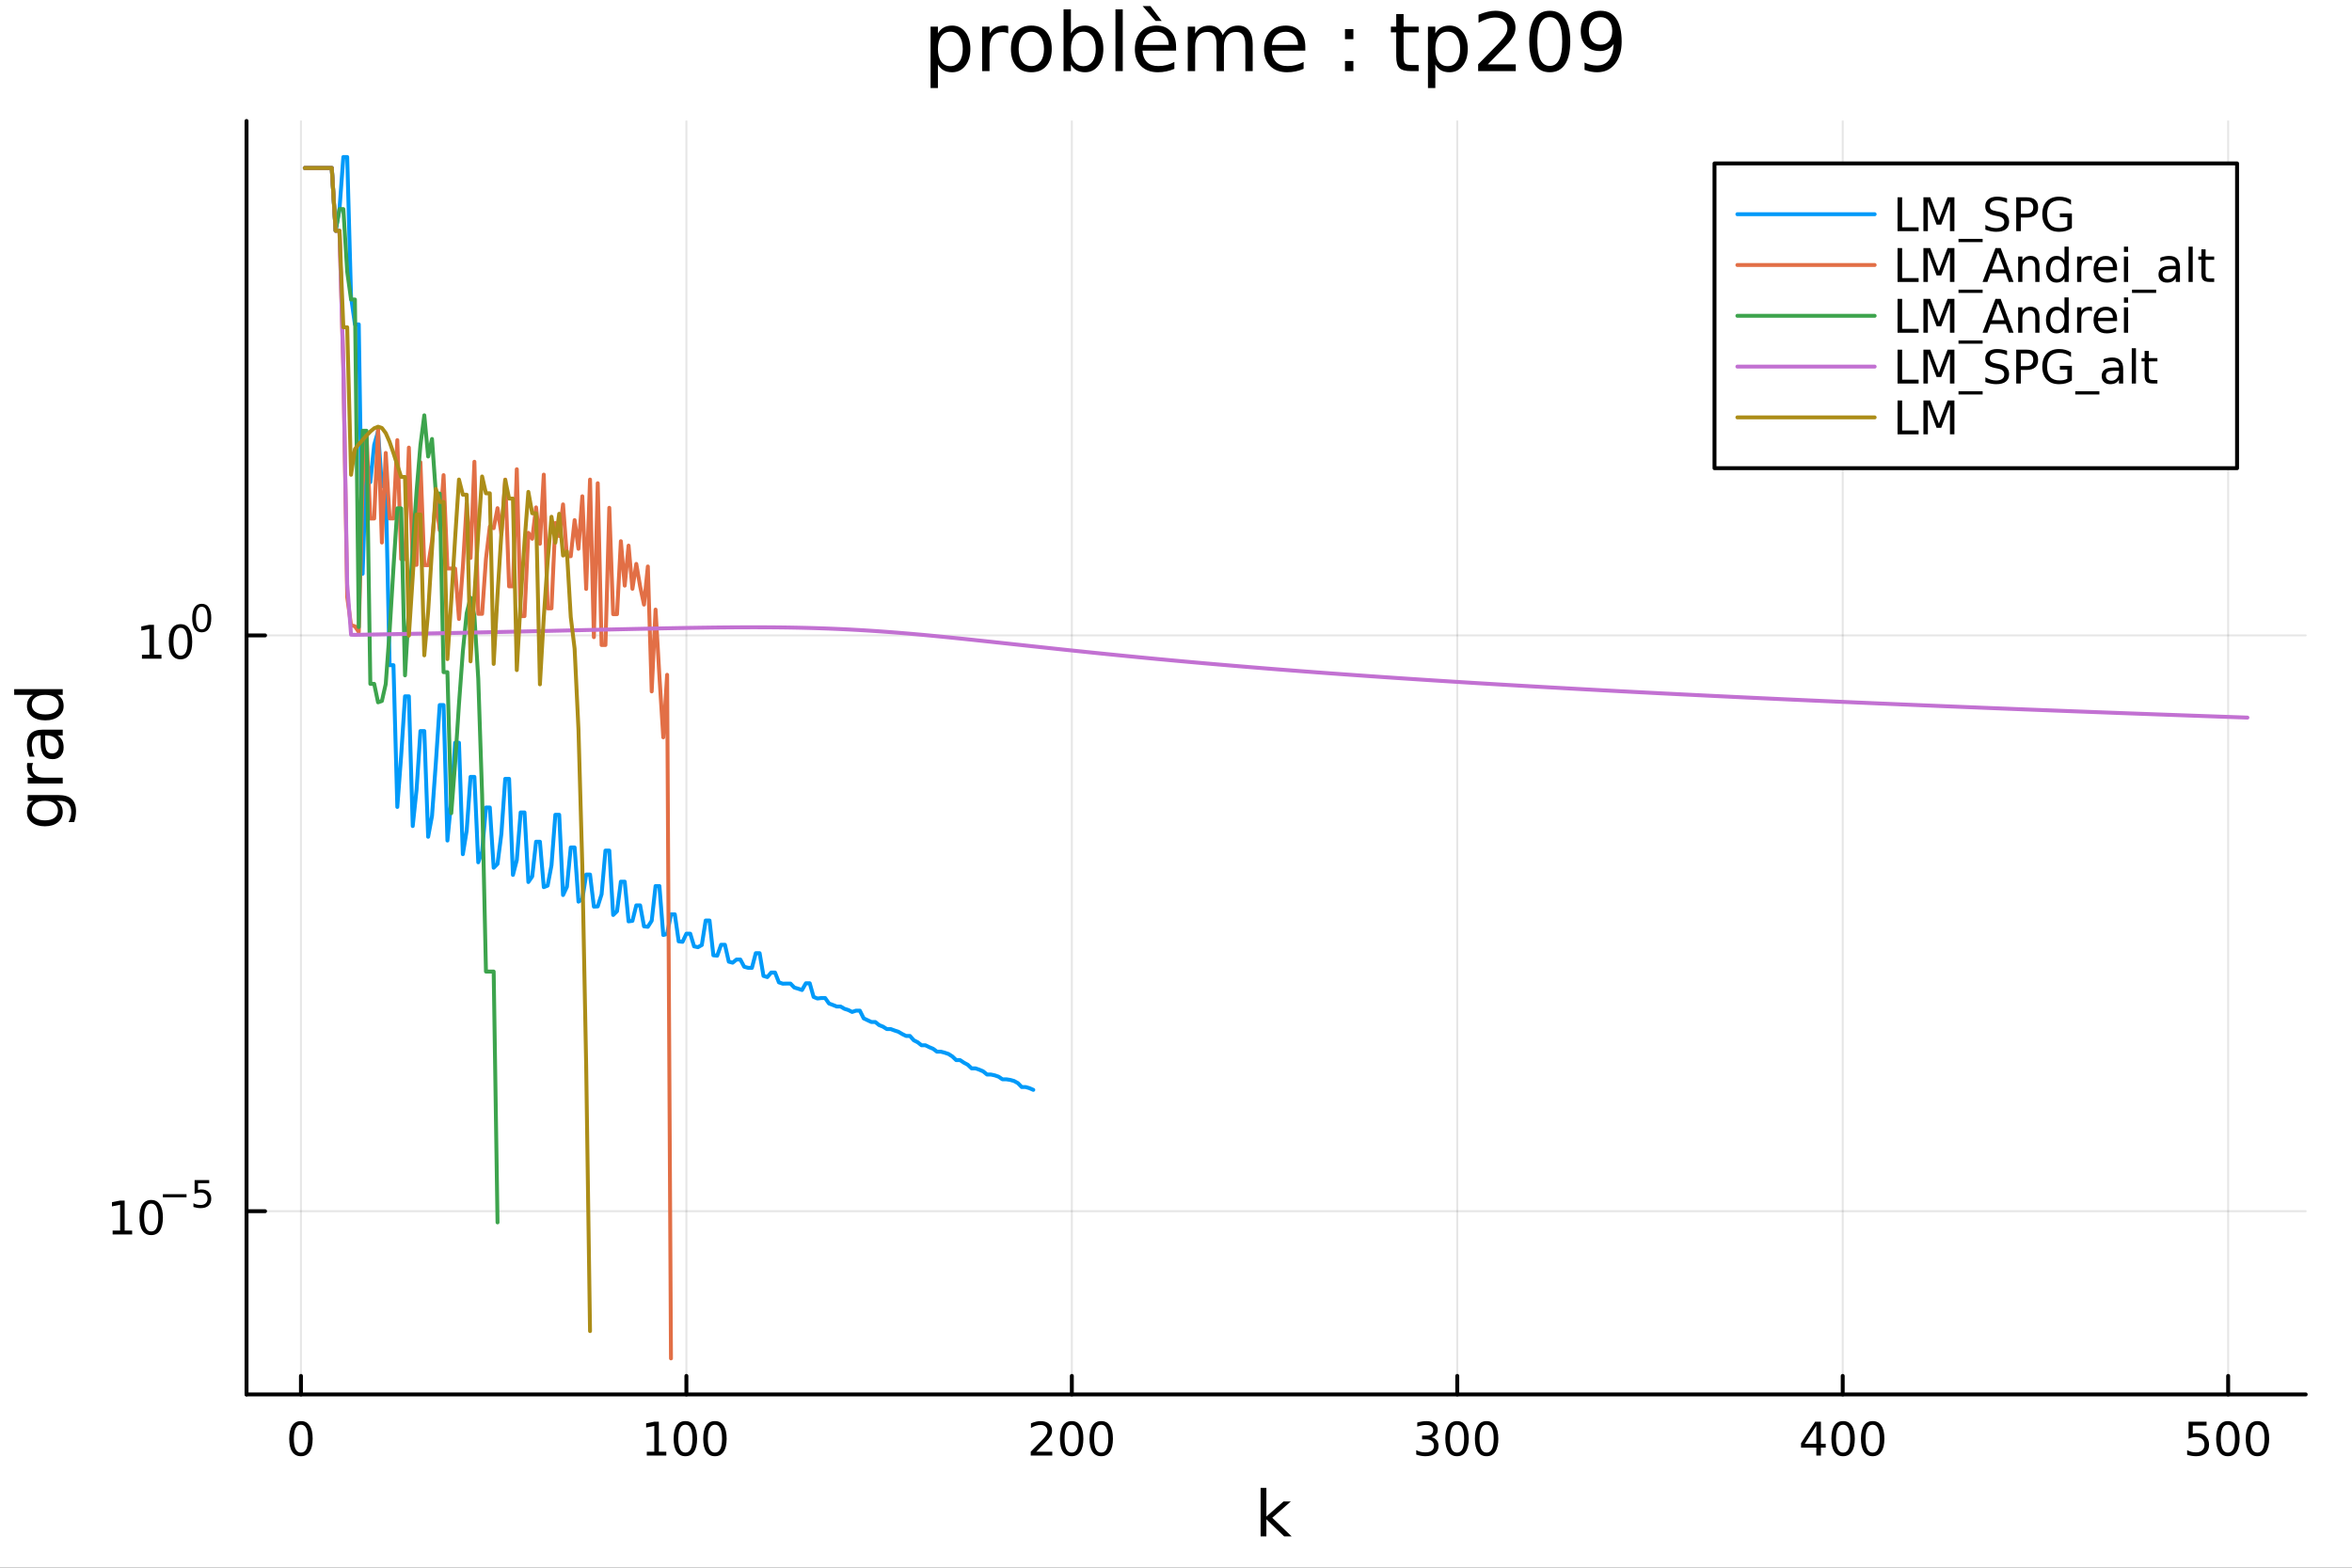 <?xml version="1.0" encoding="utf-8"?>
<svg xmlns="http://www.w3.org/2000/svg" xmlns:xlink="http://www.w3.org/1999/xlink" width="600" height="400" viewBox="0 0 2400 1600">
<rect x="0" y="0" width="2400" height="1600" fill="#333333" stroke="none"/>
<defs>
  <clipPath id="clip970">
    <rect x="0" y="0" width="2400" height="1600"/>
  </clipPath>
</defs>
<path clip-path="url(#clip970)" d="M0 1600 L2400 1600 L2400 0 L0 0  Z" fill="#ffffff" fill-rule="evenodd" fill-opacity="1"/>
<defs>
  <clipPath id="clip971">
    <rect x="480" y="0" width="1681" height="1600"/>
  </clipPath>
</defs>
<path clip-path="url(#clip970)" d="M251.56 1423.18 L2352.76 1423.18 L2352.76 123.472 L251.56 123.472  Z" fill="#ffffff" fill-rule="evenodd" fill-opacity="1"/>
<defs>
  <clipPath id="clip972">
    <rect x="251" y="123" width="2102" height="1301"/>
  </clipPath>
</defs>
<polyline clip-path="url(#clip972)" style="stroke:#000000; stroke-linecap:round; stroke-linejoin:round; stroke-width:2; stroke-opacity:0.1; fill:none" points="307.095,1423.18 307.095,123.472 "/>
<polyline clip-path="url(#clip972)" style="stroke:#000000; stroke-linecap:round; stroke-linejoin:round; stroke-width:2; stroke-opacity:0.1; fill:none" points="700.401,1423.18 700.401,123.472 "/>
<polyline clip-path="url(#clip972)" style="stroke:#000000; stroke-linecap:round; stroke-linejoin:round; stroke-width:2; stroke-opacity:0.1; fill:none" points="1093.71,1423.18 1093.71,123.472 "/>
<polyline clip-path="url(#clip972)" style="stroke:#000000; stroke-linecap:round; stroke-linejoin:round; stroke-width:2; stroke-opacity:0.1; fill:none" points="1487.01,1423.18 1487.01,123.472 "/>
<polyline clip-path="url(#clip972)" style="stroke:#000000; stroke-linecap:round; stroke-linejoin:round; stroke-width:2; stroke-opacity:0.1; fill:none" points="1880.32,1423.18 1880.32,123.472 "/>
<polyline clip-path="url(#clip972)" style="stroke:#000000; stroke-linecap:round; stroke-linejoin:round; stroke-width:2; stroke-opacity:0.1; fill:none" points="2273.62,1423.18 2273.62,123.472 "/>
<polyline clip-path="url(#clip970)" style="stroke:#000000; stroke-linecap:round; stroke-linejoin:round; stroke-width:4; stroke-opacity:1; fill:none" points="251.56,1423.18 2352.76,1423.18 "/>
<polyline clip-path="url(#clip970)" style="stroke:#000000; stroke-linecap:round; stroke-linejoin:round; stroke-width:4; stroke-opacity:1; fill:none" points="307.095,1423.18 307.095,1404.28 "/>
<polyline clip-path="url(#clip970)" style="stroke:#000000; stroke-linecap:round; stroke-linejoin:round; stroke-width:4; stroke-opacity:1; fill:none" points="700.401,1423.18 700.401,1404.28 "/>
<polyline clip-path="url(#clip970)" style="stroke:#000000; stroke-linecap:round; stroke-linejoin:round; stroke-width:4; stroke-opacity:1; fill:none" points="1093.71,1423.18 1093.71,1404.28 "/>
<polyline clip-path="url(#clip970)" style="stroke:#000000; stroke-linecap:round; stroke-linejoin:round; stroke-width:4; stroke-opacity:1; fill:none" points="1487.01,1423.18 1487.01,1404.28 "/>
<polyline clip-path="url(#clip970)" style="stroke:#000000; stroke-linecap:round; stroke-linejoin:round; stroke-width:4; stroke-opacity:1; fill:none" points="1880.32,1423.18 1880.32,1404.28 "/>
<polyline clip-path="url(#clip970)" style="stroke:#000000; stroke-linecap:round; stroke-linejoin:round; stroke-width:4; stroke-opacity:1; fill:none" points="2273.62,1423.18 2273.62,1404.28 "/>
<path clip-path="url(#clip970)" d="M307.095 1454.1 Q303.484 1454.1 301.655 1457.66 Q299.85 1461.2 299.85 1468.33 Q299.85 1475.44 301.655 1479.01 Q303.484 1482.55 307.095 1482.55 Q310.729 1482.55 312.535 1479.01 Q314.363 1475.44 314.363 1468.33 Q314.363 1461.2 312.535 1457.66 Q310.729 1454.1 307.095 1454.1 M307.095 1450.39 Q312.905 1450.39 315.961 1455 Q319.039 1459.58 319.039 1468.33 Q319.039 1477.06 315.961 1481.67 Q312.905 1486.25 307.095 1486.25 Q301.285 1486.25 298.206 1481.67 Q295.151 1477.06 295.151 1468.33 Q295.151 1459.58 298.206 1455 Q301.285 1450.39 307.095 1450.39 Z" fill="#000000" fill-rule="nonzero" fill-opacity="1" /><path clip-path="url(#clip970)" d="M660.007 1481.64 L667.646 1481.64 L667.646 1455.28 L659.336 1456.95 L659.336 1452.69 L667.6 1451.02 L672.276 1451.02 L672.276 1481.64 L679.915 1481.64 L679.915 1485.58 L660.007 1485.58 L660.007 1481.64 Z" fill="#000000" fill-rule="nonzero" fill-opacity="1" /><path clip-path="url(#clip970)" d="M699.359 1454.1 Q695.748 1454.1 693.919 1457.66 Q692.114 1461.2 692.114 1468.33 Q692.114 1475.44 693.919 1479.01 Q695.748 1482.55 699.359 1482.55 Q702.993 1482.55 704.799 1479.01 Q706.627 1475.44 706.627 1468.33 Q706.627 1461.2 704.799 1457.66 Q702.993 1454.1 699.359 1454.1 M699.359 1450.39 Q705.169 1450.39 708.225 1455 Q711.303 1459.58 711.303 1468.33 Q711.303 1477.06 708.225 1481.67 Q705.169 1486.25 699.359 1486.25 Q693.549 1486.25 690.47 1481.67 Q687.415 1477.06 687.415 1468.33 Q687.415 1459.58 690.47 1455 Q693.549 1450.39 699.359 1450.39 Z" fill="#000000" fill-rule="nonzero" fill-opacity="1" /><path clip-path="url(#clip970)" d="M729.521 1454.1 Q725.91 1454.1 724.081 1457.66 Q722.275 1461.2 722.275 1468.33 Q722.275 1475.44 724.081 1479.01 Q725.91 1482.55 729.521 1482.55 Q733.155 1482.55 734.961 1479.01 Q736.789 1475.44 736.789 1468.33 Q736.789 1461.2 734.961 1457.66 Q733.155 1454.1 729.521 1454.1 M729.521 1450.39 Q735.331 1450.39 738.386 1455 Q741.465 1459.58 741.465 1468.33 Q741.465 1477.06 738.386 1481.67 Q735.331 1486.25 729.521 1486.25 Q723.711 1486.25 720.632 1481.67 Q717.576 1477.06 717.576 1468.33 Q717.576 1459.58 720.632 1455 Q723.711 1450.39 729.521 1450.39 Z" fill="#000000" fill-rule="nonzero" fill-opacity="1" /><path clip-path="url(#clip970)" d="M1057.4 1481.64 L1073.72 1481.64 L1073.72 1485.58 L1051.77 1485.58 L1051.77 1481.64 Q1054.44 1478.89 1059.02 1474.26 Q1063.63 1469.61 1064.81 1468.27 Q1067.05 1465.74 1067.93 1464.01 Q1068.83 1462.25 1068.83 1460.56 Q1068.83 1457.8 1066.89 1456.07 Q1064.97 1454.33 1061.87 1454.33 Q1059.67 1454.33 1057.21 1455.09 Q1054.78 1455.86 1052 1457.41 L1052 1452.69 Q1054.83 1451.55 1057.28 1450.97 Q1059.74 1450.39 1061.77 1450.39 Q1067.14 1450.39 1070.34 1453.08 Q1073.53 1455.77 1073.53 1460.26 Q1073.53 1462.39 1072.72 1464.31 Q1071.94 1466.2 1069.83 1468.8 Q1069.25 1469.47 1066.15 1472.69 Q1063.05 1475.88 1057.4 1481.64 Z" fill="#000000" fill-rule="nonzero" fill-opacity="1" /><path clip-path="url(#clip970)" d="M1093.53 1454.1 Q1089.92 1454.1 1088.09 1457.66 Q1086.29 1461.2 1086.29 1468.33 Q1086.29 1475.44 1088.09 1479.01 Q1089.92 1482.55 1093.53 1482.55 Q1097.17 1482.55 1098.97 1479.01 Q1100.8 1475.44 1100.8 1468.33 Q1100.8 1461.2 1098.97 1457.66 Q1097.17 1454.1 1093.53 1454.1 M1093.53 1450.39 Q1099.34 1450.39 1102.4 1455 Q1105.48 1459.58 1105.48 1468.33 Q1105.48 1477.06 1102.4 1481.67 Q1099.34 1486.25 1093.53 1486.25 Q1087.72 1486.25 1084.64 1481.67 Q1081.59 1477.06 1081.59 1468.33 Q1081.59 1459.58 1084.64 1455 Q1087.72 1450.39 1093.53 1450.39 Z" fill="#000000" fill-rule="nonzero" fill-opacity="1" /><path clip-path="url(#clip970)" d="M1123.69 1454.1 Q1120.08 1454.1 1118.25 1457.66 Q1116.45 1461.2 1116.45 1468.33 Q1116.45 1475.44 1118.25 1479.01 Q1120.08 1482.55 1123.69 1482.55 Q1127.33 1482.55 1129.13 1479.01 Q1130.96 1475.44 1130.96 1468.33 Q1130.96 1461.2 1129.13 1457.66 Q1127.33 1454.1 1123.69 1454.1 M1123.69 1450.39 Q1129.5 1450.39 1132.56 1455 Q1135.64 1459.58 1135.64 1468.33 Q1135.64 1477.06 1132.56 1481.67 Q1129.5 1486.25 1123.69 1486.25 Q1117.88 1486.25 1114.81 1481.67 Q1111.75 1477.06 1111.75 1468.33 Q1111.75 1459.58 1114.81 1455 Q1117.88 1450.39 1123.69 1450.39 Z" fill="#000000" fill-rule="nonzero" fill-opacity="1" /><path clip-path="url(#clip970)" d="M1460.77 1466.95 Q1464.13 1467.66 1466 1469.93 Q1467.9 1472.2 1467.9 1475.53 Q1467.9 1480.65 1464.38 1483.45 Q1460.87 1486.25 1454.38 1486.25 Q1452.21 1486.25 1449.89 1485.81 Q1447.6 1485.39 1445.15 1484.54 L1445.15 1480.02 Q1447.09 1481.16 1449.41 1481.74 Q1451.72 1482.32 1454.25 1482.32 Q1458.64 1482.32 1460.94 1480.58 Q1463.25 1478.84 1463.25 1475.53 Q1463.25 1472.48 1461.1 1470.77 Q1458.97 1469.03 1455.15 1469.03 L1451.12 1469.03 L1451.12 1465.19 L1455.33 1465.19 Q1458.78 1465.19 1460.61 1463.82 Q1462.44 1462.43 1462.44 1459.84 Q1462.44 1457.18 1460.54 1455.77 Q1458.67 1454.33 1455.15 1454.33 Q1453.23 1454.33 1451.03 1454.75 Q1448.83 1455.16 1446.19 1456.04 L1446.19 1451.88 Q1448.85 1451.14 1451.17 1450.77 Q1453.5 1450.39 1455.57 1450.39 Q1460.89 1450.39 1463.99 1452.83 Q1467.09 1455.23 1467.09 1459.35 Q1467.09 1462.22 1465.45 1464.21 Q1463.81 1466.18 1460.77 1466.95 Z" fill="#000000" fill-rule="nonzero" fill-opacity="1" /><path clip-path="url(#clip970)" d="M1486.77 1454.1 Q1483.16 1454.1 1481.33 1457.66 Q1479.52 1461.2 1479.52 1468.33 Q1479.52 1475.44 1481.33 1479.01 Q1483.16 1482.55 1486.77 1482.55 Q1490.4 1482.55 1492.21 1479.01 Q1494.04 1475.44 1494.04 1468.33 Q1494.04 1461.2 1492.21 1457.66 Q1490.4 1454.1 1486.77 1454.1 M1486.77 1450.39 Q1492.58 1450.39 1495.63 1455 Q1498.71 1459.58 1498.71 1468.33 Q1498.71 1477.06 1495.63 1481.67 Q1492.58 1486.25 1486.77 1486.25 Q1480.96 1486.25 1477.88 1481.67 Q1474.82 1477.06 1474.82 1468.33 Q1474.82 1459.58 1477.88 1455 Q1480.96 1450.39 1486.77 1450.39 Z" fill="#000000" fill-rule="nonzero" fill-opacity="1" /><path clip-path="url(#clip970)" d="M1516.93 1454.1 Q1513.32 1454.1 1511.49 1457.66 Q1509.69 1461.2 1509.69 1468.33 Q1509.69 1475.44 1511.49 1479.01 Q1513.32 1482.55 1516.93 1482.55 Q1520.56 1482.55 1522.37 1479.01 Q1524.2 1475.44 1524.2 1468.33 Q1524.2 1461.2 1522.37 1457.66 Q1520.56 1454.1 1516.93 1454.1 M1516.93 1450.39 Q1522.74 1450.39 1525.8 1455 Q1528.87 1459.58 1528.87 1468.33 Q1528.87 1477.06 1525.8 1481.67 Q1522.74 1486.25 1516.93 1486.25 Q1511.12 1486.25 1508.04 1481.67 Q1504.99 1477.06 1504.99 1468.33 Q1504.99 1459.58 1508.04 1455 Q1511.12 1450.39 1516.93 1450.39 Z" fill="#000000" fill-rule="nonzero" fill-opacity="1" /><path clip-path="url(#clip970)" d="M1853.41 1455.09 L1841.6 1473.54 L1853.41 1473.54 L1853.41 1455.09 M1852.18 1451.02 L1858.06 1451.02 L1858.06 1473.54 L1862.99 1473.54 L1862.99 1477.43 L1858.06 1477.43 L1858.06 1485.58 L1853.41 1485.58 L1853.41 1477.43 L1837.81 1477.43 L1837.81 1472.92 L1852.18 1451.02 Z" fill="#000000" fill-rule="nonzero" fill-opacity="1" /><path clip-path="url(#clip970)" d="M1880.72 1454.1 Q1877.11 1454.1 1875.28 1457.66 Q1873.48 1461.2 1873.48 1468.33 Q1873.48 1475.44 1875.28 1479.01 Q1877.11 1482.55 1880.72 1482.55 Q1884.36 1482.55 1886.16 1479.01 Q1887.99 1475.44 1887.99 1468.33 Q1887.99 1461.2 1886.16 1457.66 Q1884.36 1454.1 1880.72 1454.1 M1880.72 1450.39 Q1886.53 1450.39 1889.59 1455 Q1892.67 1459.58 1892.67 1468.33 Q1892.67 1477.06 1889.59 1481.67 Q1886.53 1486.25 1880.72 1486.25 Q1874.91 1486.25 1871.83 1481.67 Q1868.78 1477.06 1868.78 1468.33 Q1868.78 1459.58 1871.83 1455 Q1874.91 1450.39 1880.72 1450.39 Z" fill="#000000" fill-rule="nonzero" fill-opacity="1" /><path clip-path="url(#clip970)" d="M1910.88 1454.1 Q1907.27 1454.1 1905.44 1457.66 Q1903.64 1461.2 1903.64 1468.33 Q1903.64 1475.44 1905.44 1479.01 Q1907.27 1482.55 1910.88 1482.55 Q1914.52 1482.55 1916.32 1479.01 Q1918.15 1475.44 1918.15 1468.33 Q1918.15 1461.2 1916.32 1457.66 Q1914.52 1454.1 1910.88 1454.1 M1910.88 1450.39 Q1916.69 1450.39 1919.75 1455 Q1922.83 1459.58 1922.83 1468.33 Q1922.83 1477.06 1919.75 1481.67 Q1916.69 1486.25 1910.88 1486.25 Q1905.07 1486.25 1902 1481.67 Q1898.94 1477.06 1898.94 1468.33 Q1898.94 1459.58 1902 1455 Q1905.07 1450.39 1910.88 1450.39 Z" fill="#000000" fill-rule="nonzero" fill-opacity="1" /><path clip-path="url(#clip970)" d="M2233.24 1451.02 L2251.6 1451.02 L2251.6 1454.96 L2237.52 1454.96 L2237.52 1463.43 Q2238.54 1463.08 2239.56 1462.92 Q2240.58 1462.73 2241.6 1462.73 Q2247.38 1462.73 2250.76 1465.9 Q2254.14 1469.08 2254.14 1474.49 Q2254.14 1480.07 2250.67 1483.17 Q2247.2 1486.25 2240.88 1486.25 Q2238.7 1486.25 2236.44 1485.88 Q2234.19 1485.51 2231.78 1484.77 L2231.78 1480.07 Q2233.87 1481.2 2236.09 1481.76 Q2238.31 1482.32 2240.79 1482.32 Q2244.79 1482.32 2247.13 1480.21 Q2249.47 1478.1 2249.47 1474.49 Q2249.47 1470.88 2247.13 1468.77 Q2244.79 1466.67 2240.79 1466.67 Q2238.91 1466.67 2237.04 1467.08 Q2235.19 1467.5 2233.24 1468.38 L2233.24 1451.02 Z" fill="#000000" fill-rule="nonzero" fill-opacity="1" /><path clip-path="url(#clip970)" d="M2273.36 1454.1 Q2269.75 1454.1 2267.92 1457.66 Q2266.11 1461.2 2266.11 1468.33 Q2266.11 1475.44 2267.92 1479.01 Q2269.75 1482.55 2273.36 1482.55 Q2276.99 1482.55 2278.8 1479.01 Q2280.63 1475.44 2280.63 1468.33 Q2280.63 1461.2 2278.8 1457.66 Q2276.99 1454.1 2273.36 1454.1 M2273.36 1450.39 Q2279.17 1450.39 2282.22 1455 Q2285.3 1459.58 2285.3 1468.33 Q2285.3 1477.06 2282.22 1481.67 Q2279.17 1486.25 2273.36 1486.25 Q2267.55 1486.25 2264.47 1481.67 Q2261.41 1477.06 2261.41 1468.33 Q2261.41 1459.58 2264.47 1455 Q2267.55 1450.39 2273.36 1450.39 Z" fill="#000000" fill-rule="nonzero" fill-opacity="1" /><path clip-path="url(#clip970)" d="M2303.52 1454.1 Q2299.91 1454.1 2298.08 1457.66 Q2296.27 1461.2 2296.27 1468.33 Q2296.27 1475.44 2298.08 1479.01 Q2299.91 1482.55 2303.52 1482.55 Q2307.15 1482.55 2308.96 1479.01 Q2310.79 1475.44 2310.79 1468.33 Q2310.79 1461.2 2308.96 1457.66 Q2307.15 1454.1 2303.52 1454.1 M2303.52 1450.39 Q2309.33 1450.39 2312.38 1455 Q2315.46 1459.58 2315.46 1468.33 Q2315.46 1477.06 2312.38 1481.67 Q2309.33 1486.25 2303.52 1486.25 Q2297.71 1486.25 2294.63 1481.67 Q2291.57 1477.06 2291.57 1468.33 Q2291.57 1459.58 2294.63 1455 Q2297.71 1450.39 2303.52 1450.39 Z" fill="#000000" fill-rule="nonzero" fill-opacity="1" /><path clip-path="url(#clip970)" d="M1286.34 1518.52 L1292.23 1518.52 L1292.23 1547.77 L1309.7 1532.4 L1317.18 1532.4 L1298.27 1549.07 L1317.98 1568.04 L1310.34 1568.04 L1292.23 1550.63 L1292.23 1568.04 L1286.34 1568.04 L1286.34 1518.52 Z" fill="#000000" fill-rule="nonzero" fill-opacity="1" /><polyline clip-path="url(#clip972)" style="stroke:#000000; stroke-linecap:round; stroke-linejoin:round; stroke-width:2; stroke-opacity:0.1; fill:none" points="251.56,1236.17 2352.76,1236.17 "/>
<polyline clip-path="url(#clip972)" style="stroke:#000000; stroke-linecap:round; stroke-linejoin:round; stroke-width:2; stroke-opacity:0.1; fill:none" points="251.56,648.5 2352.76,648.5 "/>
<polyline clip-path="url(#clip970)" style="stroke:#000000; stroke-linecap:round; stroke-linejoin:round; stroke-width:4; stroke-opacity:1; fill:none" points="251.56,1423.18 251.56,123.472 "/>
<polyline clip-path="url(#clip970)" style="stroke:#000000; stroke-linecap:round; stroke-linejoin:round; stroke-width:4; stroke-opacity:1; fill:none" points="251.56,1236.17 270.458,1236.17 "/>
<polyline clip-path="url(#clip970)" style="stroke:#000000; stroke-linecap:round; stroke-linejoin:round; stroke-width:4; stroke-opacity:1; fill:none" points="251.56,648.5 270.458,648.5 "/>
<path clip-path="url(#clip970)" d="M114.931 1255.96 L122.57 1255.96 L122.57 1229.6 L114.26 1231.26 L114.26 1227 L122.524 1225.34 L127.2 1225.34 L127.2 1255.96 L134.839 1255.96 L134.839 1259.9 L114.931 1259.9 L114.931 1255.96 Z" fill="#000000" fill-rule="nonzero" fill-opacity="1" /><path clip-path="url(#clip970)" d="M154.283 1228.42 Q150.672 1228.42 148.843 1231.98 Q147.038 1235.52 147.038 1242.65 Q147.038 1249.76 148.843 1253.32 Q150.672 1256.86 154.283 1256.86 Q157.917 1256.86 159.723 1253.32 Q161.552 1249.76 161.552 1242.65 Q161.552 1235.52 159.723 1231.98 Q157.917 1228.42 154.283 1228.42 M154.283 1224.71 Q160.093 1224.71 163.149 1229.32 Q166.227 1233.9 166.227 1242.65 Q166.227 1251.38 163.149 1255.99 Q160.093 1260.57 154.283 1260.57 Q148.473 1260.57 145.394 1255.99 Q142.339 1251.38 142.339 1242.65 Q142.339 1233.9 145.394 1229.32 Q148.473 1224.71 154.283 1224.71 Z" fill="#000000" fill-rule="nonzero" fill-opacity="1" /><path clip-path="url(#clip970)" d="M166.227 1218.81 L190.339 1218.81 L190.339 1222.01 L166.227 1222.01 L166.227 1218.81 Z" fill="#000000" fill-rule="nonzero" fill-opacity="1" /><path clip-path="url(#clip970)" d="M198.577 1204.41 L213.491 1204.41 L213.491 1207.6 L202.056 1207.6 L202.056 1214.49 Q202.884 1214.21 203.711 1214.07 Q204.539 1213.92 205.366 1213.92 Q210.068 1213.92 212.814 1216.5 Q215.56 1219.08 215.56 1223.48 Q215.56 1228.01 212.739 1230.53 Q209.918 1233.03 204.783 1233.03 Q203.015 1233.03 201.172 1232.73 Q199.348 1232.43 197.392 1231.83 L197.392 1228.01 Q199.085 1228.93 200.89 1229.38 Q202.696 1229.83 204.708 1229.83 Q207.962 1229.83 209.861 1228.12 Q211.761 1226.41 211.761 1223.48 Q211.761 1220.54 209.861 1218.83 Q207.962 1217.12 204.708 1217.12 Q203.185 1217.12 201.661 1217.46 Q200.157 1217.8 198.577 1218.51 L198.577 1204.41 Z" fill="#000000" fill-rule="nonzero" fill-opacity="1" /><path clip-path="url(#clip970)" d="M144.855 668.292 L152.493 668.292 L152.493 641.926 L144.183 643.593 L144.183 639.334 L152.447 637.667 L157.123 637.667 L157.123 668.292 L164.762 668.292 L164.762 672.227 L144.855 672.227 L144.855 668.292 Z" fill="#000000" fill-rule="nonzero" fill-opacity="1" /><path clip-path="url(#clip970)" d="M184.206 640.746 Q180.595 640.746 178.766 644.311 Q176.961 647.852 176.961 654.982 Q176.961 662.088 178.766 665.653 Q180.595 669.195 184.206 669.195 Q187.84 669.195 189.646 665.653 Q191.475 662.088 191.475 654.982 Q191.475 647.852 189.646 644.311 Q187.84 640.746 184.206 640.746 M184.206 637.042 Q190.016 637.042 193.072 641.649 Q196.151 646.232 196.151 654.982 Q196.151 663.709 193.072 668.315 Q190.016 672.899 184.206 672.899 Q178.396 672.899 175.317 668.315 Q172.262 663.709 172.262 654.982 Q172.262 646.232 175.317 641.649 Q178.396 637.042 184.206 637.042 Z" fill="#000000" fill-rule="nonzero" fill-opacity="1" /><path clip-path="url(#clip970)" d="M205.855 619.238 Q202.921 619.238 201.436 622.135 Q199.969 625.012 199.969 630.805 Q199.969 636.579 201.436 639.475 Q202.921 642.353 205.855 642.353 Q208.808 642.353 210.275 639.475 Q211.761 636.579 211.761 630.805 Q211.761 625.012 210.275 622.135 Q208.808 619.238 205.855 619.238 M205.855 616.229 Q210.576 616.229 213.059 619.972 Q215.56 623.696 215.56 630.805 Q215.56 637.896 213.059 641.638 Q210.576 645.362 205.855 645.362 Q201.135 645.362 198.633 641.638 Q196.151 637.896 196.151 630.805 Q196.151 623.696 198.633 619.972 Q201.135 616.229 205.855 616.229 Z" fill="#000000" fill-rule="nonzero" fill-opacity="1" /><path clip-path="url(#clip970)" d="M45.766 817.313 Q39.401 817.313 35.9 819.955 Q32.398 822.565 32.398 827.307 Q32.398 832.018 35.9 834.66 Q39.401 837.27 45.766 837.27 Q52.1 837.27 55.601 834.66 Q59.103 832.018 59.103 827.307 Q59.103 822.565 55.601 819.955 Q52.1 817.313 45.766 817.313 M59.58 811.457 Q68.683 811.457 73.107 815.499 Q77.563 819.541 77.563 827.88 Q77.563 830.967 77.086 833.705 Q76.64 836.442 75.685 839.02 L69.988 839.02 Q71.388 836.442 72.057 833.928 Q72.725 831.413 72.725 828.803 Q72.725 823.042 69.701 820.178 Q66.71 817.313 60.63 817.313 L57.734 817.313 Q60.885 819.127 62.445 821.96 Q64.004 824.793 64.004 828.739 Q64.004 835.296 59.007 839.307 Q54.01 843.317 45.766 843.317 Q37.491 843.317 32.494 839.307 Q27.497 835.296 27.497 828.739 Q27.497 824.793 29.056 821.96 Q30.616 819.127 33.767 817.313 L28.356 817.313 L28.356 811.457 L59.58 811.457 Z" fill="#000000" fill-rule="nonzero" fill-opacity="1" /><path clip-path="url(#clip970)" d="M33.831 778.737 Q33.258 779.724 33.003 780.901 Q32.717 782.047 32.717 783.447 Q32.717 788.413 35.963 791.086 Q39.178 793.728 45.225 793.728 L64.004 793.728 L64.004 799.616 L28.356 799.616 L28.356 793.728 L33.894 793.728 Q30.648 791.882 29.088 788.922 Q27.497 785.962 27.497 781.729 Q27.497 781.124 27.592 780.392 Q27.656 779.66 27.815 778.769 L33.831 778.737 Z" fill="#000000" fill-rule="nonzero" fill-opacity="1" /><path clip-path="url(#clip970)" d="M46.085 756.393 Q46.085 763.491 47.708 766.228 Q49.331 768.965 53.246 768.965 Q56.365 768.965 58.211 766.928 Q60.026 764.86 60.026 761.327 Q60.026 756.457 56.588 753.529 Q53.119 750.569 47.39 750.569 L46.085 750.569 L46.085 756.393 M43.666 744.712 L64.004 744.712 L64.004 750.569 L58.593 750.569 Q61.84 752.574 63.399 755.566 Q64.927 758.558 64.927 762.886 Q64.927 768.361 61.872 771.607 Q58.784 774.822 53.628 774.822 Q47.612 774.822 44.557 770.812 Q41.501 766.769 41.501 758.78 L41.501 750.569 L40.928 750.569 Q36.886 750.569 34.69 753.242 Q32.462 755.884 32.462 760.69 Q32.462 763.746 33.194 766.642 Q33.926 769.538 35.39 772.212 L29.98 772.212 Q28.738 768.997 28.133 765.974 Q27.497 762.95 27.497 760.085 Q27.497 752.351 31.507 748.532 Q35.518 744.712 43.666 744.712 Z" fill="#000000" fill-rule="nonzero" fill-opacity="1" /><path clip-path="url(#clip970)" d="M33.767 709.191 L14.479 709.191 L14.479 703.335 L64.004 703.335 L64.004 709.191 L58.657 709.191 Q61.84 711.038 63.399 713.87 Q64.927 716.671 64.927 720.618 Q64.927 727.079 59.771 731.153 Q54.615 735.195 46.212 735.195 Q37.809 735.195 32.653 731.153 Q27.497 727.079 27.497 720.618 Q27.497 716.671 29.056 713.87 Q30.584 711.038 33.767 709.191 M46.212 729.148 Q52.673 729.148 56.365 726.506 Q60.026 723.833 60.026 719.186 Q60.026 714.539 56.365 711.865 Q52.673 709.191 46.212 709.191 Q39.751 709.191 36.09 711.865 Q32.398 714.539 32.398 719.186 Q32.398 723.833 36.09 726.506 Q39.751 729.148 46.212 729.148 Z" fill="#000000" fill-rule="nonzero" fill-opacity="1" /><path clip-path="url(#clip970)" d="M957.062 65.77 L957.062 89.833 L949.567 89.833 L949.567 27.206 L957.062 27.206 L957.062 34.092 Q959.411 30.041 962.976 28.097 Q966.581 26.112 971.564 26.112 Q979.828 26.112 984.972 32.675 Q990.157 39.237 990.157 49.931 Q990.157 60.626 984.972 67.188 Q979.828 73.751 971.564 73.751 Q966.581 73.751 962.976 71.806 Q959.411 69.821 957.062 65.77 M982.42 49.931 Q982.42 41.708 979.017 37.05 Q975.655 32.35 969.741 32.35 Q963.827 32.35 960.424 37.05 Q957.062 41.708 957.062 49.931 Q957.062 58.155 960.424 62.854 Q963.827 67.512 969.741 67.512 Q975.655 67.512 979.017 62.854 Q982.42 58.155 982.42 49.931 Z" fill="#000000" fill-rule="nonzero" fill-opacity="1" /><path clip-path="url(#clip970)" d="M1028.8 34.173 Q1027.55 33.444 1026.05 33.12 Q1024.59 32.756 1022.81 32.756 Q1016.49 32.756 1013.09 36.888 Q1009.72 40.979 1009.72 48.676 L1009.72 72.576 L1002.23 72.576 L1002.23 27.206 L1009.72 27.206 L1009.72 34.254 Q1012.07 30.122 1015.84 28.138 Q1019.61 26.112 1025 26.112 Q1025.76 26.112 1026.7 26.234 Q1027.63 26.315 1028.76 26.517 L1028.8 34.173 Z" fill="#000000" fill-rule="nonzero" fill-opacity="1" /><path clip-path="url(#clip970)" d="M1052.38 32.431 Q1046.38 32.431 1042.9 37.131 Q1039.42 41.789 1039.42 49.931 Q1039.42 58.074 1042.86 62.773 Q1046.34 67.431 1052.38 67.431 Q1058.33 67.431 1061.82 62.732 Q1065.3 58.033 1065.3 49.931 Q1065.3 41.87 1061.82 37.171 Q1058.33 32.431 1052.38 32.431 M1052.38 26.112 Q1062.1 26.112 1067.65 32.431 Q1073.2 38.751 1073.2 49.931 Q1073.2 61.071 1067.65 67.431 Q1062.1 73.751 1052.38 73.751 Q1042.62 73.751 1037.07 67.431 Q1031.56 61.071 1031.56 49.931 Q1031.56 38.751 1037.07 32.431 Q1042.62 26.112 1052.38 26.112 Z" fill="#000000" fill-rule="nonzero" fill-opacity="1" /><path clip-path="url(#clip970)" d="M1118.13 49.931 Q1118.13 41.708 1114.72 37.05 Q1111.36 32.35 1105.45 32.35 Q1099.53 32.35 1096.13 37.05 Q1092.77 41.708 1092.77 49.931 Q1092.77 58.155 1096.13 62.854 Q1099.53 67.512 1105.45 67.512 Q1111.36 67.512 1114.72 62.854 Q1118.13 58.155 1118.13 49.931 M1092.77 34.092 Q1095.12 30.041 1098.68 28.097 Q1102.29 26.112 1107.27 26.112 Q1115.53 26.112 1120.68 32.675 Q1125.86 39.237 1125.86 49.931 Q1125.86 60.626 1120.68 67.188 Q1115.53 73.751 1107.27 73.751 Q1102.29 73.751 1098.68 71.806 Q1095.12 69.821 1092.77 65.77 L1092.77 72.576 L1085.27 72.576 L1085.27 9.544 L1092.77 9.544 L1092.77 34.092 Z" fill="#000000" fill-rule="nonzero" fill-opacity="1" /><path clip-path="url(#clip970)" d="M1138.22 9.544 L1145.67 9.544 L1145.67 72.576 L1138.22 72.576 L1138.22 9.544 Z" fill="#000000" fill-rule="nonzero" fill-opacity="1" /><path clip-path="url(#clip970)" d="M1200.08 48.028 L1200.08 51.673 L1165.8 51.673 Q1166.29 59.37 1170.42 63.421 Q1174.6 67.431 1182.01 67.431 Q1186.3 67.431 1190.31 66.378 Q1194.36 65.325 1198.33 63.218 L1198.33 70.267 Q1194.32 71.968 1190.11 72.86 Q1185.9 73.751 1181.56 73.751 Q1170.71 73.751 1164.35 67.431 Q1158.03 61.112 1158.03 50.337 Q1158.03 39.197 1164.02 32.675 Q1170.06 26.112 1180.27 26.112 Q1189.42 26.112 1194.73 32.026 Q1200.08 37.9 1200.08 48.028 M1192.62 45.84 Q1192.54 39.723 1189.18 36.077 Q1185.86 32.431 1180.35 32.431 Q1174.11 32.431 1170.34 35.956 Q1166.61 39.48 1166.05 45.88 L1192.62 45.84 M1173.95 6.222 L1185.37 21.373 L1179.17 21.373 L1165.97 6.222 L1173.95 6.222 Z" fill="#000000" fill-rule="nonzero" fill-opacity="1" /><path clip-path="url(#clip970)" d="M1247.63 35.915 Q1250.43 30.892 1254.32 28.502 Q1258.21 26.112 1263.47 26.112 Q1270.56 26.112 1274.41 31.095 Q1278.26 36.037 1278.26 45.192 L1278.26 72.576 L1270.76 72.576 L1270.76 45.435 Q1270.76 38.913 1268.45 35.753 Q1266.15 32.594 1261.41 32.594 Q1255.61 32.594 1252.25 36.442 Q1248.89 40.29 1248.89 46.934 L1248.89 72.576 L1241.39 72.576 L1241.39 45.435 Q1241.39 38.873 1239.09 35.753 Q1236.78 32.594 1231.96 32.594 Q1226.24 32.594 1222.88 36.482 Q1219.52 40.331 1219.52 46.934 L1219.52 72.576 L1212.03 72.576 L1212.03 27.206 L1219.52 27.206 L1219.52 34.254 Q1222.07 30.082 1225.64 28.097 Q1229.2 26.112 1234.1 26.112 Q1239.04 26.112 1242.49 28.624 Q1245.97 31.135 1247.63 35.915 Z" fill="#000000" fill-rule="nonzero" fill-opacity="1" /><path clip-path="url(#clip970)" d="M1331.93 48.028 L1331.93 51.673 L1297.66 51.673 Q1298.15 59.37 1302.28 63.421 Q1306.45 67.431 1313.87 67.431 Q1318.16 67.431 1322.17 66.378 Q1326.22 65.325 1330.19 63.218 L1330.19 70.267 Q1326.18 71.968 1321.97 72.86 Q1317.75 73.751 1313.42 73.751 Q1302.56 73.751 1296.2 67.431 Q1289.88 61.112 1289.88 50.337 Q1289.88 39.197 1295.88 32.675 Q1301.92 26.112 1312.12 26.112 Q1321.28 26.112 1326.59 32.026 Q1331.93 37.9 1331.93 48.028 M1324.48 45.84 Q1324.4 39.723 1321.04 36.077 Q1317.71 32.431 1312.2 32.431 Q1305.97 32.431 1302.2 35.956 Q1298.47 39.48 1297.9 45.88 L1324.48 45.84 Z" fill="#000000" fill-rule="nonzero" fill-opacity="1" /><path clip-path="url(#clip970)" d="M1372.44 62.287 L1380.99 62.287 L1380.99 72.576 L1372.44 72.576 L1372.44 62.287 M1372.44 29.677 L1380.99 29.677 L1380.99 39.966 L1372.44 39.966 L1372.44 29.677 Z" fill="#000000" fill-rule="nonzero" fill-opacity="1" /><path clip-path="url(#clip970)" d="M1432.23 14.324 L1432.23 27.206 L1447.59 27.206 L1447.59 32.999 L1432.23 32.999 L1432.23 57.628 Q1432.23 63.178 1433.73 64.758 Q1435.27 66.338 1439.93 66.338 L1447.59 66.338 L1447.59 72.576 L1439.93 72.576 Q1431.3 72.576 1428.02 69.376 Q1424.74 66.135 1424.74 57.628 L1424.74 32.999 L1419.27 32.999 L1419.27 27.206 L1424.74 27.206 L1424.74 14.324 L1432.23 14.324 Z" fill="#000000" fill-rule="nonzero" fill-opacity="1" /><path clip-path="url(#clip970)" d="M1464.6 65.77 L1464.6 89.833 L1457.11 89.833 L1457.11 27.206 L1464.6 27.206 L1464.6 34.092 Q1466.95 30.041 1470.51 28.097 Q1474.12 26.112 1479.1 26.112 Q1487.37 26.112 1492.51 32.675 Q1497.7 39.237 1497.7 49.931 Q1497.7 60.626 1492.51 67.188 Q1487.37 73.751 1479.1 73.751 Q1474.12 73.751 1470.51 71.806 Q1466.95 69.821 1464.6 65.77 M1489.96 49.931 Q1489.96 41.708 1486.56 37.05 Q1483.19 32.35 1477.28 32.35 Q1471.36 32.35 1467.96 37.05 Q1464.6 41.708 1464.6 49.931 Q1464.6 58.155 1467.96 62.854 Q1471.36 67.512 1477.28 67.512 Q1483.19 67.512 1486.56 62.854 Q1489.96 58.155 1489.96 49.931 Z" fill="#000000" fill-rule="nonzero" fill-opacity="1" /><path clip-path="url(#clip970)" d="M1518.15 65.689 L1546.71 65.689 L1546.71 72.576 L1508.31 72.576 L1508.31 65.689 Q1512.97 60.869 1520.99 52.767 Q1529.05 44.625 1531.12 42.275 Q1535.04 37.86 1536.58 34.822 Q1538.16 31.743 1538.16 28.786 Q1538.16 23.965 1534.76 20.927 Q1531.4 17.889 1525.97 17.889 Q1522.12 17.889 1517.83 19.226 Q1513.57 20.562 1508.71 23.276 L1508.71 15.013 Q1513.66 13.028 1517.95 12.015 Q1522.24 11.002 1525.81 11.002 Q1535.21 11.002 1540.8 15.701 Q1546.39 20.4 1546.39 28.259 Q1546.39 31.986 1544.97 35.348 Q1543.59 38.67 1539.91 43.207 Q1538.89 44.382 1533.46 50.013 Q1528.04 55.603 1518.15 65.689 Z" fill="#000000" fill-rule="nonzero" fill-opacity="1" /><path clip-path="url(#clip970)" d="M1581.39 17.484 Q1575.07 17.484 1571.87 23.722 Q1568.71 29.92 1568.71 42.397 Q1568.71 54.833 1571.87 61.071 Q1575.07 67.269 1581.39 67.269 Q1587.75 67.269 1590.91 61.071 Q1594.11 54.833 1594.11 42.397 Q1594.11 29.92 1590.91 23.722 Q1587.75 17.484 1581.39 17.484 M1581.39 11.002 Q1591.55 11.002 1596.9 19.064 Q1602.29 27.084 1602.29 42.397 Q1602.29 57.669 1596.9 65.73 Q1591.55 73.751 1581.39 73.751 Q1571.22 73.751 1565.83 65.73 Q1560.48 57.669 1560.48 42.397 Q1560.48 27.084 1565.83 19.064 Q1571.22 11.002 1581.39 11.002 Z" fill="#000000" fill-rule="nonzero" fill-opacity="1" /><path clip-path="url(#clip970)" d="M1616.91 71.32 L1616.91 63.867 Q1619.99 65.325 1623.15 66.095 Q1626.31 66.864 1629.35 66.864 Q1637.45 66.864 1641.7 61.436 Q1646 55.967 1646.61 44.868 Q1644.26 48.352 1640.65 50.215 Q1637.05 52.078 1632.67 52.078 Q1623.6 52.078 1618.29 46.61 Q1613.02 41.1 1613.02 31.581 Q1613.02 22.264 1618.53 16.633 Q1624.04 11.002 1633.2 11.002 Q1643.69 11.002 1649.2 19.064 Q1654.75 27.084 1654.75 42.397 Q1654.75 56.697 1647.94 65.244 Q1641.18 73.751 1629.71 73.751 Q1626.64 73.751 1623.48 73.143 Q1620.32 72.535 1616.91 71.32 M1633.2 45.678 Q1638.71 45.678 1641.91 41.911 Q1645.15 38.143 1645.15 31.581 Q1645.15 25.059 1641.91 21.292 Q1638.71 17.484 1633.2 17.484 Q1627.69 17.484 1624.45 21.292 Q1621.25 25.059 1621.25 31.581 Q1621.25 38.143 1624.45 41.911 Q1627.69 45.678 1633.2 45.678 Z" fill="#000000" fill-rule="nonzero" fill-opacity="1" /><polyline clip-path="url(#clip972)" style="stroke:#009af9; stroke-linecap:round; stroke-linejoin:round; stroke-width:4; stroke-opacity:1; fill:none" points="311.028,171.488 314.961,171.488 318.894,171.488 322.827,171.488 326.76,171.488 330.693,171.488 334.626,171.488 338.559,171.488 342.492,235.512 346.426,213.404 350.359,160.256 354.292,160.256 358.225,303.158 362.158,331.077 366.091,331.077 370.024,585.594 373.957,465.942 377.89,492.045 381.823,454.095 385.756,440.358 389.689,496.158 393.622,496.158 397.555,678.894 401.488,678.894 405.421,823.576 409.354,771.23 413.287,710.648 417.221,710.648 421.154,843.084 425.087,805.723 429.02,746.12 432.953,746.12 436.886,854.051 440.819,832.83 444.752,778.474 448.685,719.581 452.618,719.581 456.551,857.881 460.484,816.933 464.417,758.056 468.35,758.056 472.283,871.801 476.216,847.744 480.149,792.9 484.083,792.9 488.016,880.078 491.949,869.109 495.882,824.165 499.815,824.165 503.748,885.65 507.681,881.709 511.614,851.004 515.547,794.879 519.48,794.879 523.413,892.961 527.346,877.827 531.279,829.173 535.212,829.173 539.145,900.206 543.078,894.512 547.011,859.075 550.944,859.075 554.878,905.441 558.811,903.883 562.744,883.08 566.677,831.567 570.61,831.567 574.543,913.497 578.476,905.133 582.409,864.935 586.342,864.935 590.275,920.23 594.208,917.809 598.141,892.577 602.074,892.577 606.007,925.331 609.94,925.094 613.873,912.696 617.806,868.131 621.739,868.131 625.673,933.854 629.606,930.011 633.539,899.832 637.472,899.832 641.405,940.371 645.338,939.829 649.271,924.035 653.204,924.035 657.137,945.449 661.07,945.923 665.003,939.701 668.936,904.307 672.869,904.307 676.802,954.298 680.735,953.174 684.668,933.188 688.601,933.188 692.534,960.765 696.468,961.249 700.401,952.941 704.334,952.941 708.267,965.882 712.2,966.734 716.133,964.49 720.066,939.501 723.999,939.501 727.932,974.99 731.865,975.383 735.798,964.238 739.731,964.238 743.664,981.497 747.597,982.527 751.53,979.336 755.463,979.336 759.396,986.688 763.329,987.745 767.263,987.812 771.196,972.84 775.129,972.84 779.062,996.025 782.995,997.231 786.928,992.598 790.861,992.598 794.794,1002.62 798.727,1003.95 802.66,1003.84 806.593,1003.84 810.526,1007.91 814.459,1009.08 818.392,1010.41 822.325,1003.54 826.258,1003.54 830.191,1017.47 834.124,1019.1 838.058,1018.6 841.991,1018.6 845.924,1024.19 849.857,1025.67 853.79,1027.26 857.723,1027.26 861.656,1029.58 865.589,1030.83 869.522,1032.81 873.455,1031.49 877.388,1031.49 881.321,1039.36 885.254,1041.23 889.187,1043.06 893.12,1043.06 897.053,1046.22 900.986,1047.8 904.919,1050.28 908.853,1050.28 912.786,1051.73 916.719,1053.02 920.652,1055.36 924.585,1057.31 928.518,1057.31 932.451,1061.73 936.384,1063.73 940.317,1066.8 944.25,1066.8 948.183,1068.73 952.116,1070.38 956.049,1073.33 959.982,1073.33 963.915,1074.37 967.848,1075.7 971.781,1078.23 975.714,1081.95 979.648,1081.95 983.581,1084.59 987.514,1086.69 991.447,1090.4 995.38,1090.4 999.313,1091.76 1003.25,1093.46 1007.18,1096.67 1011.11,1096.67 1015.05,1097.52 1018.98,1098.89 1022.91,1101.55 1026.84,1101.55 1030.78,1102.16 1034.71,1103.25 1038.64,1105.41 1042.58,1109.44 1046.51,1109.44 1050.44,1110.58 1054.38,1112.33 "/>
<polyline clip-path="url(#clip972)" style="stroke:#e26f46; stroke-linecap:round; stroke-linejoin:round; stroke-width:4; stroke-opacity:1; fill:none" points="311.028,171.488 314.961,171.488 318.894,171.488 322.827,171.488 326.76,171.488 330.693,171.488 334.626,171.488 338.559,171.488 342.492,235.512 346.426,235.512 350.359,373.662 354.292,609.423 358.225,638.066 362.158,639.2 366.091,645.075 370.024,495.641 373.957,442.654 377.89,529.197 381.823,529.197 385.756,437.013 389.689,553.724 393.622,462.28 397.555,529.136 401.488,529.136 405.421,449.212 409.354,570.62 413.287,570.62 417.221,456.813 421.154,576.527 425.087,576.527 429.02,471.764 432.953,576.835 436.886,576.835 440.819,552.385 444.752,508.871 448.685,541.241 452.618,484.928 456.551,580.238 460.484,580.238 464.417,580.238 468.35,631.763 472.283,578.965 476.216,513.822 480.149,569.489 484.083,471.264 488.016,626.512 491.949,626.512 495.882,570.363 499.815,537.363 503.748,539.069 507.681,518.637 511.614,545.086 515.547,489.488 519.48,598.45 523.413,598.45 527.346,478.914 531.279,628.826 535.212,628.826 539.145,543.778 543.078,549.875 547.011,517.841 550.944,554.984 554.878,484.394 558.811,620.888 562.744,620.888 566.677,533.776 570.61,547.091 574.543,514.788 578.476,567.704 582.409,567.704 586.342,530.832 590.275,560.124 594.208,506.511 598.141,601.113 602.074,489.443 606.007,650.277 609.94,493.189 613.873,658.307 617.806,658.307 621.739,518.263 625.673,626.848 629.606,626.848 633.539,552.35 637.472,597.711 641.405,556.863 645.338,600.947 649.271,575.518 653.204,598.505 657.137,617.07 661.07,578.14 665.003,705.672 668.936,622.142 672.869,690.006 676.802,752.542 680.735,688.71 684.668,1386.4 "/>
<polyline clip-path="url(#clip972)" style="stroke:#3da44d; stroke-linecap:round; stroke-linejoin:round; stroke-width:4; stroke-opacity:1; fill:none" points="311.028,171.488 314.961,171.488 318.894,171.488 322.827,171.488 326.76,171.488 330.693,171.488 334.626,171.488 338.559,171.488 342.492,235.512 346.426,213.404 350.359,213.404 354.292,277.217 358.225,305.665 362.158,305.665 366.091,639.968 370.024,439.607 373.957,439.607 377.89,697.956 381.823,697.956 385.756,716.796 389.689,715.437 393.622,698.025 397.555,644.09 401.488,579.718 405.421,518.82 409.354,518.82 413.287,689.273 417.221,621.854 421.154,558.493 425.087,501.048 429.02,454.26 432.953,423.879 436.886,465.916 440.819,448.026 444.752,503.723 448.685,503.723 452.618,686.025 456.551,686.025 460.484,829.919 464.417,778.821 468.35,718.512 472.283,664.99 476.216,625.793 480.149,610.058 484.083,628.702 488.016,692.626 491.949,811.213 495.882,991.581 499.815,991.581 503.748,991.581 507.681,1247.58 "/>
<polyline clip-path="url(#clip972)" style="stroke:#c271d2; stroke-linecap:round; stroke-linejoin:round; stroke-width:4; stroke-opacity:1; fill:none" points="311.028,171.488 314.961,171.488 318.894,171.488 322.827,171.488 326.76,171.488 330.693,171.488 334.626,171.488 338.559,171.488 342.492,235.512 346.426,235.512 350.359,375.427 354.292,596.13 358.225,647.798 362.158,647.935 366.091,647.861 370.024,647.787 373.957,647.715 377.89,647.644 381.823,647.572 385.756,647.5 389.689,647.428 393.622,647.355 397.555,647.282 401.488,647.209 405.421,647.135 409.354,647.061 413.287,646.986 417.221,646.911 421.154,646.835 425.087,646.759 429.02,646.683 432.953,646.606 436.886,646.529 440.819,646.451 444.752,646.372 448.685,646.294 452.618,646.215 456.551,646.135 460.484,646.055 464.417,645.974 468.35,645.894 472.283,645.812 476.216,645.73 480.149,645.648 484.083,645.566 488.016,645.483 491.949,645.399 495.882,645.315 499.815,645.231 503.748,645.146 507.681,645.061 511.614,644.976 515.547,644.89 519.48,644.804 523.413,644.717 527.346,644.63 531.279,644.543 535.212,644.455 539.145,644.367 543.078,644.279 547.011,644.191 550.944,644.102 554.878,644.013 558.811,643.924 562.744,643.834 566.677,643.744 570.61,643.655 574.543,643.565 578.476,643.475 582.409,643.384 586.342,643.294 590.275,643.204 594.208,643.114 598.141,643.023 602.074,642.933 606.007,642.843 609.94,642.753 613.873,642.664 617.806,642.574 621.739,642.485 625.673,642.396 629.606,642.308 633.539,642.22 637.472,642.132 641.405,642.045 645.338,641.959 649.271,641.874 653.204,641.789 657.137,641.705 661.07,641.623 665.003,641.541 668.936,641.46 672.869,641.381 676.802,641.303 680.735,641.227 684.668,641.152 688.601,641.079 692.534,641.007 696.468,640.938 700.401,640.871 704.334,640.805 708.267,640.743 712.2,640.683 716.133,640.625 720.066,640.57 723.999,640.519 727.932,640.47 731.865,640.425 735.798,640.384 739.731,640.346 743.664,640.313 747.597,640.283 751.53,640.258 755.463,640.237 759.396,640.222 763.329,640.211 767.263,640.206 771.196,640.206 775.129,640.212 779.062,640.224 782.995,640.242 786.928,640.266 790.861,640.297 794.794,640.335 798.727,640.38 802.66,640.433 806.593,640.493 810.526,640.561 814.459,640.637 818.392,640.722 822.325,640.814 826.258,640.915 830.191,641.026 834.124,641.145 838.058,641.273 841.991,641.41 845.924,641.557 849.857,641.713 853.79,641.878 857.723,642.053 861.656,642.238 865.589,642.432 869.522,642.636 873.455,642.85 877.388,643.073 881.321,643.306 885.254,643.548 889.187,643.799 893.12,644.06 897.053,644.329 900.986,644.608 904.919,644.895 908.853,645.191 912.786,645.495 916.719,645.807 920.652,646.127 924.585,646.455 928.518,646.79 932.451,647.132 936.384,647.481 940.317,647.836 944.25,648.197 948.183,648.565 952.116,648.938 956.049,649.316 959.982,649.699 963.915,650.087 967.848,650.48 971.781,650.876 975.714,651.276 979.648,651.68 983.581,652.087 987.514,652.497 991.447,652.91 995.38,653.325 999.313,653.742 1003.25,654.161 1007.18,654.581 1011.11,655.004 1015.05,655.427 1018.98,655.851 1022.91,656.277 1026.84,656.702 1030.78,657.128 1034.71,657.555 1038.64,657.981 1042.58,658.408 1046.51,658.834 1050.44,659.259 1054.38,659.684 1058.31,660.109 1062.24,660.533 1066.17,660.955 1070.11,661.377 1074.04,661.798 1077.97,662.217 1081.91,662.636 1085.84,663.052 1089.77,663.468 1093.71,663.882 1097.64,664.294 1101.57,664.704 1105.51,665.113 1109.44,665.521 1113.37,665.926 1117.3,666.33 1121.24,666.731 1125.17,667.131 1129.1,667.529 1133.04,667.925 1136.97,668.319 1140.9,668.711 1144.84,669.101 1148.77,669.489 1152.7,669.874 1156.64,670.258 1160.57,670.64 1164.5,671.02 1168.43,671.397 1172.37,671.772 1176.3,672.146 1180.23,672.517 1184.17,672.886 1188.1,673.253 1192.03,673.618 1195.97,673.981 1199.9,674.342 1203.83,674.701 1207.76,675.057 1211.7,675.412 1215.63,675.765 1219.56,676.115 1223.5,676.464 1227.43,676.81 1231.36,677.155 1235.3,677.498 1239.23,677.838 1243.16,678.177 1247.1,678.513 1251.03,678.848 1254.96,679.181 1258.89,679.512 1262.83,679.841 1266.76,680.168 1270.69,680.493 1274.63,680.817 1278.56,681.138 1282.49,681.458 1286.43,681.776 1290.36,682.092 1294.29,682.407 1298.23,682.72 1302.16,683.031 1306.09,683.34 1310.02,683.647 1313.96,683.953 1317.89,684.257 1321.82,684.56 1325.76,684.861 1329.69,685.16 1333.62,685.458 1337.56,685.754 1341.49,686.048 1345.42,686.341 1349.35,686.632 1353.29,686.922 1357.22,687.21 1361.15,687.497 1365.09,687.782 1369.02,688.066 1372.95,688.348 1376.89,688.629 1380.82,688.909 1384.75,689.187 1388.69,689.463 1392.62,689.739 1396.55,690.013 1400.48,690.285 1404.42,690.556 1408.35,690.826 1412.28,691.094 1416.22,691.362 1420.15,691.627 1424.08,691.892 1428.02,692.155 1431.95,692.417 1435.88,692.678 1439.82,692.938 1443.75,693.196 1447.68,693.453 1451.61,693.709 1455.55,693.964 1459.48,694.217 1463.41,694.47 1467.35,694.721 1471.28,694.971 1475.21,695.22 1479.15,695.468 1483.08,695.715 1487.01,695.96 1490.94,696.205 1494.88,696.448 1498.81,696.691 1502.74,696.932 1506.68,697.172 1510.61,697.411 1514.54,697.65 1518.48,697.887 1522.41,698.123 1526.34,698.358 1530.28,698.592 1534.21,698.826 1538.14,699.058 1542.07,699.289 1546.01,699.519 1549.94,699.749 1553.87,699.977 1557.81,700.205 1561.74,700.431 1565.67,700.657 1569.61,700.882 1573.54,701.106 1577.47,701.329 1581.41,701.551 1585.34,701.772 1589.27,701.992 1593.2,702.212 1597.14,702.431 1601.07,702.648 1605,702.865 1608.94,703.082 1612.87,703.297 1616.8,703.511 1620.74,703.725 1624.67,703.938 1628.6,704.15 1632.53,704.362 1636.47,704.572 1640.4,704.782 1644.33,704.991 1648.27,705.199 1652.2,705.407 1656.13,705.614 1660.07,705.82 1664,706.025 1667.93,706.23 1671.87,706.434 1675.8,706.637 1679.73,706.839 1683.66,707.041 1687.6,707.242 1691.53,707.443 1695.46,707.642 1699.4,707.841 1703.33,708.04 1707.26,708.237 1711.2,708.434 1715.13,708.631 1719.06,708.827 1723,709.022 1726.93,709.216 1730.86,709.41 1734.79,709.603 1738.73,709.796 1742.66,709.987 1746.59,710.179 1750.53,710.369 1754.46,710.56 1758.39,710.749 1762.33,710.938 1766.26,711.126 1770.19,711.314 1774.12,711.501 1778.06,711.688 1781.99,711.874 1785.92,712.059 1789.86,712.244 1793.79,712.428 1797.72,712.612 1801.66,712.795 1805.59,712.978 1809.52,713.16 1813.46,713.341 1817.39,713.522 1821.32,713.703 1825.25,713.883 1829.19,714.062 1833.12,714.241 1837.05,714.419 1840.99,714.597 1844.92,714.775 1848.85,714.951 1852.79,715.128 1856.72,715.304 1860.65,715.479 1864.59,715.654 1868.52,715.828 1872.45,716.002 1876.38,716.175 1880.32,716.348 1884.25,716.521 1888.18,716.693 1892.12,716.864 1896.05,717.035 1899.98,717.206 1903.92,717.376 1907.85,717.546 1911.78,717.715 1915.71,717.884 1919.65,718.052 1923.58,718.22 1927.51,718.388 1931.45,718.555 1935.38,718.721 1939.31,718.887 1943.25,719.053 1947.18,719.218 1951.11,719.383 1955.05,719.548 1958.98,719.712 1962.91,719.875 1966.84,720.039 1970.78,720.202 1974.71,720.364 1978.64,720.526 1982.58,720.688 1986.51,720.849 1990.44,721.01 1994.38,721.17 1998.31,721.33 2002.24,721.49 2006.18,721.649 2010.11,721.808 2014.04,721.966 2017.97,722.125 2021.91,722.282 2025.84,722.44 2029.77,722.597 2033.71,722.753 2037.64,722.91 2041.57,723.066 2045.51,723.221 2049.44,723.376 2053.37,723.531 2057.3,723.686 2061.24,723.84 2065.17,723.994 2069.1,724.147 2073.04,724.3 2076.97,724.453 2080.9,724.605 2084.84,724.757 2088.77,724.909 2092.7,725.061 2096.64,725.212 2100.57,725.362 2104.5,725.513 2108.43,725.663 2112.37,725.813 2116.3,725.962 2120.23,726.111 2124.17,726.26 2128.1,726.409 2132.03,726.557 2135.97,726.705 2139.9,726.852 2143.83,726.999 2147.77,727.146 2151.7,727.293 2155.63,727.439 2159.56,727.585 2163.5,727.731 2167.43,727.876 2171.36,728.021 2175.3,728.166 2179.23,728.311 2183.16,728.455 2187.1,728.599 2191.03,728.742 2194.96,728.886 2198.89,729.029 2202.83,729.172 2206.76,729.314 2210.69,729.456 2214.63,729.598 2218.56,729.74 2222.49,729.881 2226.43,730.023 2230.36,730.163 2234.29,730.304 2238.23,730.444 2242.16,730.584 2246.09,730.724 2250.02,730.864 2253.96,731.003 2257.89,731.142 2261.82,731.28 2265.76,731.419 2269.69,731.557 2273.62,731.695 2277.56,731.833 2281.49,731.97 2285.42,732.107 2289.36,732.244 2293.29,732.381 "/>
<polyline clip-path="url(#clip972)" style="stroke:#ac8d18; stroke-linecap:round; stroke-linejoin:round; stroke-width:4; stroke-opacity:1; fill:none" points="311.028,171.488 314.961,171.488 318.894,171.488 322.827,171.488 326.76,171.488 330.693,171.488 334.626,171.488 338.559,171.488 342.492,235.512 346.426,235.512 350.359,334.013 354.292,334.013 358.225,484.571 362.158,458.35 366.091,453.361 370.024,448.95 373.957,444.562 377.89,440.445 381.823,437.124 385.756,435.493 389.689,436.783 393.622,442.015 397.555,451.03 401.488,462.427 405.421,474.664 409.354,486.783 413.287,486.783 417.221,648.754 421.154,588.825 425.087,525.161 429.02,525.161 432.953,668.854 436.886,624.169 440.819,560.661 444.752,498.988 448.685,512.32 452.618,512.32 456.551,672.672 460.484,613.074 464.417,549.072 468.35,489.422 472.283,504.907 476.216,504.907 480.149,675.001 484.083,607.126 488.016,543.789 491.949,486.288 495.882,503.468 499.815,503.468 503.748,677.605 507.681,606.704 511.614,544.632 515.547,489.785 519.48,508.857 523.413,508.857 527.346,683.915 531.279,613.26 535.212,553.145 539.145,502.008 543.078,523.872 547.011,523.872 550.944,698.448 554.878,630.099 558.811,573.013 562.744,527.395 566.677,553.83 570.61,524.371 574.543,567.008 578.476,562.814 582.409,629.741 586.342,662.034 590.275,744.306 594.208,884.208 598.141,1087.85 602.074,1358.53 "/>
<path clip-path="url(#clip970)" d="M1749.5 477.836 L2282.72 477.836 L2282.72 166.796 L1749.5 166.796  Z" fill="#ffffff" fill-rule="evenodd" fill-opacity="1"/>
<polyline clip-path="url(#clip970)" style="stroke:#000000; stroke-linecap:round; stroke-linejoin:round; stroke-width:4; stroke-opacity:1; fill:none" points="1749.5,477.836 2282.72,477.836 2282.72,166.796 1749.5,166.796 1749.5,477.836 "/>
<polyline clip-path="url(#clip970)" style="stroke:#009af9; stroke-linecap:round; stroke-linejoin:round; stroke-width:4; stroke-opacity:1; fill:none" points="1772.84,218.636 1912.92,218.636 "/>
<path clip-path="url(#clip970)" d="M1936.27 201.356 L1940.95 201.356 L1940.95 231.981 L1957.77 231.981 L1957.77 235.916 L1936.27 235.916 L1936.27 201.356 Z" fill="#000000" fill-rule="nonzero" fill-opacity="1" /><path clip-path="url(#clip970)" d="M1962.68 201.356 L1969.65 201.356 L1978.47 224.874 L1987.33 201.356 L1994.3 201.356 L1994.3 235.916 L1989.74 235.916 L1989.74 205.569 L1980.83 229.272 L1976.13 229.272 L1967.22 205.569 L1967.22 235.916 L1962.68 235.916 L1962.68 201.356 Z" fill="#000000" fill-rule="nonzero" fill-opacity="1" /><path clip-path="url(#clip970)" d="M2023.1 243.786 L2023.1 247.096 L1998.47 247.096 L1998.47 243.786 L2023.1 243.786 Z" fill="#000000" fill-rule="nonzero" fill-opacity="1" /><path clip-path="url(#clip970)" d="M2048 202.49 L2048 207.05 Q2045.34 205.777 2042.98 205.152 Q2040.62 204.527 2038.42 204.527 Q2034.6 204.527 2032.52 206.008 Q2030.46 207.49 2030.46 210.221 Q2030.46 212.513 2031.82 213.694 Q2033.21 214.851 2037.06 215.569 L2039.88 216.147 Q2045.11 217.143 2047.59 219.666 Q2050.09 222.166 2050.09 226.379 Q2050.09 231.402 2046.71 233.994 Q2043.35 236.587 2036.85 236.587 Q2034.39 236.587 2031.62 236.031 Q2028.86 235.476 2025.9 234.388 L2025.9 229.573 Q2028.75 231.17 2031.48 231.981 Q2034.21 232.791 2036.85 232.791 Q2040.85 232.791 2043.03 231.217 Q2045.2 229.643 2045.2 226.726 Q2045.2 224.18 2043.63 222.744 Q2042.08 221.309 2038.51 220.592 L2035.67 220.036 Q2030.44 218.995 2028.1 216.772 Q2025.76 214.55 2025.76 210.592 Q2025.76 206.008 2028.98 203.37 Q2032.22 200.731 2037.89 200.731 Q2040.32 200.731 2042.84 201.171 Q2045.37 201.61 2048 202.49 Z" fill="#000000" fill-rule="nonzero" fill-opacity="1" /><path clip-path="url(#clip970)" d="M2062.06 205.198 L2062.06 218.184 L2067.94 218.184 Q2071.2 218.184 2072.98 216.495 Q2074.76 214.805 2074.76 211.68 Q2074.76 208.578 2072.98 206.888 Q2071.2 205.198 2067.94 205.198 L2062.06 205.198 M2057.38 201.356 L2067.94 201.356 Q2073.75 201.356 2076.71 203.995 Q2079.69 206.61 2079.69 211.68 Q2079.69 216.795 2076.71 219.411 Q2073.75 222.027 2067.94 222.027 L2062.06 222.027 L2062.06 235.916 L2057.38 235.916 L2057.38 201.356 Z" fill="#000000" fill-rule="nonzero" fill-opacity="1" /><path clip-path="url(#clip970)" d="M2109.53 230.985 L2109.53 221.703 L2101.89 221.703 L2101.89 217.86 L2114.16 217.86 L2114.16 232.698 Q2111.45 234.619 2108.19 235.615 Q2104.93 236.587 2101.22 236.587 Q2093.12 236.587 2088.54 231.865 Q2083.98 227.119 2083.98 218.67 Q2083.98 210.198 2088.54 205.476 Q2093.12 200.731 2101.22 200.731 Q2104.6 200.731 2107.63 201.564 Q2110.69 202.397 2113.26 204.018 L2113.26 208.995 Q2110.67 206.796 2107.75 205.684 Q2104.83 204.573 2101.62 204.573 Q2095.27 204.573 2092.08 208.115 Q2088.91 211.657 2088.91 218.67 Q2088.91 225.661 2092.08 229.203 Q2095.27 232.744 2101.62 232.744 Q2104.09 232.744 2106.04 232.328 Q2107.98 231.888 2109.53 230.985 Z" fill="#000000" fill-rule="nonzero" fill-opacity="1" /><polyline clip-path="url(#clip970)" style="stroke:#e26f46; stroke-linecap:round; stroke-linejoin:round; stroke-width:4; stroke-opacity:1; fill:none" points="1772.84,270.476 1912.92,270.476 "/>
<path clip-path="url(#clip970)" d="M1936.27 253.196 L1940.95 253.196 L1940.95 283.821 L1957.77 283.821 L1957.77 287.756 L1936.27 287.756 L1936.27 253.196 Z" fill="#000000" fill-rule="nonzero" fill-opacity="1" /><path clip-path="url(#clip970)" d="M1962.68 253.196 L1969.65 253.196 L1978.47 276.714 L1987.33 253.196 L1994.3 253.196 L1994.3 287.756 L1989.74 287.756 L1989.74 257.409 L1980.83 281.112 L1976.13 281.112 L1967.22 257.409 L1967.22 287.756 L1962.68 287.756 L1962.68 253.196 Z" fill="#000000" fill-rule="nonzero" fill-opacity="1" /><path clip-path="url(#clip970)" d="M2023.1 295.626 L2023.1 298.936 L1998.47 298.936 L1998.47 295.626 L2023.1 295.626 Z" fill="#000000" fill-rule="nonzero" fill-opacity="1" /><path clip-path="url(#clip970)" d="M2038.84 257.802 L2032.5 275.001 L2045.2 275.001 L2038.84 257.802 M2036.2 253.196 L2041.5 253.196 L2054.67 287.756 L2049.81 287.756 L2046.66 278.89 L2031.08 278.89 L2027.94 287.756 L2023 287.756 L2036.2 253.196 Z" fill="#000000" fill-rule="nonzero" fill-opacity="1" /><path clip-path="url(#clip970)" d="M2081.08 272.108 L2081.08 287.756 L2076.82 287.756 L2076.82 272.247 Q2076.82 268.566 2075.39 266.737 Q2073.95 264.909 2071.08 264.909 Q2067.63 264.909 2065.64 267.108 Q2063.65 269.307 2063.65 273.103 L2063.65 287.756 L2059.37 287.756 L2059.37 261.83 L2063.65 261.83 L2063.65 265.858 Q2065.18 263.52 2067.24 262.362 Q2069.32 261.205 2072.03 261.205 Q2076.5 261.205 2078.79 263.983 Q2081.08 266.737 2081.08 272.108 Z" fill="#000000" fill-rule="nonzero" fill-opacity="1" /><path clip-path="url(#clip970)" d="M2106.64 265.765 L2106.64 251.737 L2110.9 251.737 L2110.9 287.756 L2106.64 287.756 L2106.64 283.867 Q2105.3 286.182 2103.24 287.316 Q2101.2 288.427 2098.33 288.427 Q2093.63 288.427 2090.67 284.677 Q2087.73 280.927 2087.73 274.816 Q2087.73 268.705 2090.67 264.955 Q2093.63 261.205 2098.33 261.205 Q2101.2 261.205 2103.24 262.339 Q2105.3 263.45 2106.64 265.765 M2092.12 274.816 Q2092.12 279.515 2094.05 282.2 Q2095.99 284.862 2099.37 284.862 Q2102.75 284.862 2104.69 282.2 Q2106.64 279.515 2106.64 274.816 Q2106.64 270.117 2104.69 267.455 Q2102.75 264.77 2099.37 264.77 Q2095.99 264.77 2094.05 267.455 Q2092.12 270.117 2092.12 274.816 Z" fill="#000000" fill-rule="nonzero" fill-opacity="1" /><path clip-path="url(#clip970)" d="M2134.69 265.811 Q2133.98 265.395 2133.12 265.21 Q2132.29 265.001 2131.27 265.001 Q2127.66 265.001 2125.71 267.362 Q2123.79 269.7 2123.79 274.098 L2123.79 287.756 L2119.51 287.756 L2119.51 261.83 L2123.79 261.83 L2123.79 265.858 Q2125.13 263.497 2127.29 262.362 Q2129.44 261.205 2132.52 261.205 Q2132.96 261.205 2133.49 261.274 Q2134.02 261.321 2134.67 261.436 L2134.69 265.811 Z" fill="#000000" fill-rule="nonzero" fill-opacity="1" /><path clip-path="url(#clip970)" d="M2160.3 273.728 L2160.3 275.811 L2140.71 275.811 Q2140.99 280.209 2143.35 282.524 Q2145.74 284.816 2149.97 284.816 Q2152.43 284.816 2154.72 284.214 Q2157.03 283.612 2159.3 282.409 L2159.3 286.436 Q2157.01 287.408 2154.6 287.918 Q2152.19 288.427 2149.72 288.427 Q2143.51 288.427 2139.88 284.816 Q2136.27 281.205 2136.27 275.047 Q2136.27 268.682 2139.69 264.955 Q2143.14 261.205 2148.98 261.205 Q2154.21 261.205 2157.24 264.585 Q2160.3 267.941 2160.3 273.728 M2156.04 272.478 Q2155.99 268.983 2154.07 266.899 Q2152.17 264.816 2149.02 264.816 Q2145.46 264.816 2143.31 266.83 Q2141.18 268.844 2140.85 272.501 L2156.04 272.478 Z" fill="#000000" fill-rule="nonzero" fill-opacity="1" /><path clip-path="url(#clip970)" d="M2167.29 261.83 L2171.55 261.83 L2171.55 287.756 L2167.29 287.756 L2167.29 261.83 M2167.29 251.737 L2171.55 251.737 L2171.55 257.131 L2167.29 257.131 L2167.29 251.737 Z" fill="#000000" fill-rule="nonzero" fill-opacity="1" /><path clip-path="url(#clip970)" d="M2200.16 295.626 L2200.16 298.936 L2175.53 298.936 L2175.53 295.626 L2200.16 295.626 Z" fill="#000000" fill-rule="nonzero" fill-opacity="1" /><path clip-path="url(#clip970)" d="M2215.94 274.723 Q2210.78 274.723 2208.79 275.904 Q2206.8 277.084 2206.8 279.932 Q2206.8 282.2 2208.28 283.543 Q2209.79 284.862 2212.36 284.862 Q2215.9 284.862 2218.03 282.362 Q2220.18 279.839 2220.18 275.672 L2220.18 274.723 L2215.94 274.723 M2224.44 272.964 L2224.44 287.756 L2220.18 287.756 L2220.18 283.821 Q2218.72 286.182 2216.55 287.316 Q2214.37 288.427 2211.22 288.427 Q2207.24 288.427 2204.88 286.205 Q2202.54 283.959 2202.54 280.209 Q2202.54 275.834 2205.46 273.612 Q2208.4 271.39 2214.21 271.39 L2220.18 271.39 L2220.18 270.973 Q2220.18 268.034 2218.24 266.436 Q2216.31 264.816 2212.82 264.816 Q2210.6 264.816 2208.49 265.348 Q2206.38 265.881 2204.44 266.946 L2204.44 263.01 Q2206.78 262.108 2208.98 261.668 Q2211.18 261.205 2213.26 261.205 Q2218.88 261.205 2221.66 264.122 Q2224.44 267.038 2224.44 272.964 Z" fill="#000000" fill-rule="nonzero" fill-opacity="1" /><path clip-path="url(#clip970)" d="M2233.21 251.737 L2237.47 251.737 L2237.47 287.756 L2233.21 287.756 L2233.21 251.737 Z" fill="#000000" fill-rule="nonzero" fill-opacity="1" /><path clip-path="url(#clip970)" d="M2250.6 254.469 L2250.6 261.83 L2259.37 261.83 L2259.37 265.14 L2250.6 265.14 L2250.6 279.214 Q2250.6 282.385 2251.45 283.288 Q2252.33 284.191 2254.99 284.191 L2259.37 284.191 L2259.37 287.756 L2254.99 287.756 Q2250.06 287.756 2248.19 285.927 Q2246.31 284.075 2246.31 279.214 L2246.31 265.14 L2243.19 265.14 L2243.19 261.83 L2246.31 261.83 L2246.31 254.469 L2250.6 254.469 Z" fill="#000000" fill-rule="nonzero" fill-opacity="1" /><polyline clip-path="url(#clip970)" style="stroke:#3da44d; stroke-linecap:round; stroke-linejoin:round; stroke-width:4; stroke-opacity:1; fill:none" points="1772.84,322.316 1912.92,322.316 "/>
<path clip-path="url(#clip970)" d="M1936.27 305.036 L1940.95 305.036 L1940.95 335.661 L1957.77 335.661 L1957.77 339.596 L1936.27 339.596 L1936.27 305.036 Z" fill="#000000" fill-rule="nonzero" fill-opacity="1" /><path clip-path="url(#clip970)" d="M1962.68 305.036 L1969.65 305.036 L1978.47 328.554 L1987.33 305.036 L1994.3 305.036 L1994.3 339.596 L1989.74 339.596 L1989.74 309.249 L1980.83 332.952 L1976.13 332.952 L1967.22 309.249 L1967.22 339.596 L1962.68 339.596 L1962.68 305.036 Z" fill="#000000" fill-rule="nonzero" fill-opacity="1" /><path clip-path="url(#clip970)" d="M2023.1 347.466 L2023.1 350.776 L1998.47 350.776 L1998.47 347.466 L2023.1 347.466 Z" fill="#000000" fill-rule="nonzero" fill-opacity="1" /><path clip-path="url(#clip970)" d="M2038.84 309.642 L2032.5 326.841 L2045.2 326.841 L2038.84 309.642 M2036.2 305.036 L2041.5 305.036 L2054.67 339.596 L2049.81 339.596 L2046.66 330.73 L2031.08 330.73 L2027.94 339.596 L2023 339.596 L2036.2 305.036 Z" fill="#000000" fill-rule="nonzero" fill-opacity="1" /><path clip-path="url(#clip970)" d="M2081.08 323.948 L2081.08 339.596 L2076.82 339.596 L2076.82 324.087 Q2076.82 320.406 2075.39 318.577 Q2073.95 316.749 2071.08 316.749 Q2067.63 316.749 2065.64 318.948 Q2063.65 321.147 2063.65 324.943 L2063.65 339.596 L2059.37 339.596 L2059.37 313.67 L2063.65 313.67 L2063.65 317.698 Q2065.18 315.36 2067.24 314.202 Q2069.32 313.045 2072.03 313.045 Q2076.5 313.045 2078.79 315.823 Q2081.08 318.577 2081.08 323.948 Z" fill="#000000" fill-rule="nonzero" fill-opacity="1" /><path clip-path="url(#clip970)" d="M2106.64 317.605 L2106.64 303.577 L2110.9 303.577 L2110.9 339.596 L2106.64 339.596 L2106.64 335.707 Q2105.3 338.022 2103.24 339.156 Q2101.2 340.267 2098.33 340.267 Q2093.63 340.267 2090.67 336.517 Q2087.73 332.767 2087.73 326.656 Q2087.73 320.545 2090.67 316.795 Q2093.63 313.045 2098.33 313.045 Q2101.2 313.045 2103.24 314.179 Q2105.3 315.29 2106.64 317.605 M2092.12 326.656 Q2092.12 331.355 2094.05 334.04 Q2095.99 336.702 2099.37 336.702 Q2102.75 336.702 2104.69 334.04 Q2106.64 331.355 2106.64 326.656 Q2106.64 321.957 2104.69 319.295 Q2102.75 316.61 2099.37 316.61 Q2095.99 316.61 2094.05 319.295 Q2092.12 321.957 2092.12 326.656 Z" fill="#000000" fill-rule="nonzero" fill-opacity="1" /><path clip-path="url(#clip970)" d="M2134.69 317.651 Q2133.98 317.235 2133.12 317.05 Q2132.29 316.841 2131.27 316.841 Q2127.66 316.841 2125.71 319.202 Q2123.79 321.54 2123.79 325.938 L2123.79 339.596 L2119.51 339.596 L2119.51 313.67 L2123.79 313.67 L2123.79 317.698 Q2125.13 315.337 2127.29 314.202 Q2129.44 313.045 2132.52 313.045 Q2132.96 313.045 2133.49 313.114 Q2134.02 313.161 2134.67 313.276 L2134.69 317.651 Z" fill="#000000" fill-rule="nonzero" fill-opacity="1" /><path clip-path="url(#clip970)" d="M2160.3 325.568 L2160.3 327.651 L2140.71 327.651 Q2140.99 332.049 2143.35 334.364 Q2145.74 336.656 2149.97 336.656 Q2152.43 336.656 2154.72 336.054 Q2157.03 335.452 2159.3 334.249 L2159.3 338.276 Q2157.01 339.248 2154.6 339.758 Q2152.19 340.267 2149.72 340.267 Q2143.51 340.267 2139.88 336.656 Q2136.27 333.045 2136.27 326.887 Q2136.27 320.522 2139.69 316.795 Q2143.14 313.045 2148.98 313.045 Q2154.21 313.045 2157.24 316.425 Q2160.3 319.781 2160.3 325.568 M2156.04 324.318 Q2155.99 320.823 2154.07 318.739 Q2152.17 316.656 2149.02 316.656 Q2145.46 316.656 2143.31 318.67 Q2141.18 320.684 2140.85 324.341 L2156.04 324.318 Z" fill="#000000" fill-rule="nonzero" fill-opacity="1" /><path clip-path="url(#clip970)" d="M2167.29 313.67 L2171.55 313.67 L2171.55 339.596 L2167.29 339.596 L2167.29 313.67 M2167.29 303.577 L2171.55 303.577 L2171.55 308.971 L2167.29 308.971 L2167.29 303.577 Z" fill="#000000" fill-rule="nonzero" fill-opacity="1" /><polyline clip-path="url(#clip970)" style="stroke:#c271d2; stroke-linecap:round; stroke-linejoin:round; stroke-width:4; stroke-opacity:1; fill:none" points="1772.84,374.156 1912.92,374.156 "/>
<path clip-path="url(#clip970)" d="M1936.27 356.876 L1940.95 356.876 L1940.95 387.501 L1957.77 387.501 L1957.77 391.436 L1936.27 391.436 L1936.27 356.876 Z" fill="#000000" fill-rule="nonzero" fill-opacity="1" /><path clip-path="url(#clip970)" d="M1962.68 356.876 L1969.65 356.876 L1978.47 380.394 L1987.33 356.876 L1994.3 356.876 L1994.3 391.436 L1989.74 391.436 L1989.74 361.089 L1980.83 384.792 L1976.13 384.792 L1967.22 361.089 L1967.22 391.436 L1962.68 391.436 L1962.68 356.876 Z" fill="#000000" fill-rule="nonzero" fill-opacity="1" /><path clip-path="url(#clip970)" d="M2023.1 399.306 L2023.1 402.616 L1998.47 402.616 L1998.47 399.306 L2023.1 399.306 Z" fill="#000000" fill-rule="nonzero" fill-opacity="1" /><path clip-path="url(#clip970)" d="M2048 358.01 L2048 362.57 Q2045.34 361.297 2042.98 360.672 Q2040.62 360.047 2038.42 360.047 Q2034.6 360.047 2032.52 361.528 Q2030.46 363.01 2030.46 365.741 Q2030.46 368.033 2031.82 369.214 Q2033.21 370.371 2037.06 371.089 L2039.88 371.667 Q2045.11 372.663 2047.59 375.186 Q2050.09 377.686 2050.09 381.899 Q2050.09 386.922 2046.71 389.514 Q2043.35 392.107 2036.85 392.107 Q2034.39 392.107 2031.62 391.551 Q2028.86 390.996 2025.9 389.908 L2025.9 385.093 Q2028.75 386.69 2031.48 387.501 Q2034.21 388.311 2036.85 388.311 Q2040.85 388.311 2043.03 386.737 Q2045.2 385.163 2045.2 382.246 Q2045.2 379.7 2043.63 378.264 Q2042.08 376.829 2038.51 376.112 L2035.67 375.556 Q2030.44 374.515 2028.1 372.292 Q2025.76 370.07 2025.76 366.112 Q2025.76 361.528 2028.98 358.89 Q2032.22 356.251 2037.89 356.251 Q2040.32 356.251 2042.84 356.691 Q2045.37 357.13 2048 358.01 Z" fill="#000000" fill-rule="nonzero" fill-opacity="1" /><path clip-path="url(#clip970)" d="M2062.06 360.718 L2062.06 373.704 L2067.94 373.704 Q2071.2 373.704 2072.98 372.015 Q2074.76 370.325 2074.76 367.2 Q2074.76 364.098 2072.98 362.408 Q2071.2 360.718 2067.94 360.718 L2062.06 360.718 M2057.38 356.876 L2067.94 356.876 Q2073.75 356.876 2076.71 359.515 Q2079.69 362.13 2079.69 367.2 Q2079.69 372.315 2076.71 374.931 Q2073.75 377.547 2067.94 377.547 L2062.06 377.547 L2062.06 391.436 L2057.38 391.436 L2057.38 356.876 Z" fill="#000000" fill-rule="nonzero" fill-opacity="1" /><path clip-path="url(#clip970)" d="M2109.53 386.505 L2109.53 377.223 L2101.89 377.223 L2101.89 373.38 L2114.16 373.38 L2114.16 388.218 Q2111.45 390.139 2108.19 391.135 Q2104.93 392.107 2101.22 392.107 Q2093.12 392.107 2088.54 387.385 Q2083.98 382.639 2083.98 374.19 Q2083.98 365.718 2088.54 360.996 Q2093.12 356.251 2101.22 356.251 Q2104.6 356.251 2107.63 357.084 Q2110.69 357.917 2113.26 359.538 L2113.26 364.515 Q2110.67 362.316 2107.75 361.204 Q2104.83 360.093 2101.62 360.093 Q2095.27 360.093 2092.08 363.635 Q2088.91 367.177 2088.91 374.19 Q2088.91 381.181 2092.08 384.723 Q2095.27 388.264 2101.62 388.264 Q2104.09 388.264 2106.04 387.848 Q2107.98 387.408 2109.53 386.505 Z" fill="#000000" fill-rule="nonzero" fill-opacity="1" /><path clip-path="url(#clip970)" d="M2142.22 399.306 L2142.22 402.616 L2117.59 402.616 L2117.59 399.306 L2142.22 399.306 Z" fill="#000000" fill-rule="nonzero" fill-opacity="1" /><path clip-path="url(#clip970)" d="M2158 378.403 Q2152.84 378.403 2150.85 379.584 Q2148.86 380.764 2148.86 383.612 Q2148.86 385.88 2150.34 387.223 Q2151.85 388.542 2154.42 388.542 Q2157.96 388.542 2160.09 386.042 Q2162.24 383.519 2162.24 379.352 L2162.24 378.403 L2158 378.403 M2166.5 376.644 L2166.5 391.436 L2162.24 391.436 L2162.24 387.501 Q2160.78 389.862 2158.61 390.996 Q2156.43 392.107 2153.28 392.107 Q2149.3 392.107 2146.94 389.885 Q2144.6 387.639 2144.6 383.889 Q2144.6 379.514 2147.52 377.292 Q2150.46 375.07 2156.27 375.07 L2162.24 375.07 L2162.24 374.653 Q2162.24 371.714 2160.3 370.116 Q2158.37 368.496 2154.88 368.496 Q2152.66 368.496 2150.55 369.028 Q2148.44 369.561 2146.5 370.626 L2146.5 366.69 Q2148.84 365.788 2151.04 365.348 Q2153.24 364.885 2155.32 364.885 Q2160.94 364.885 2163.72 367.802 Q2166.5 370.718 2166.5 376.644 Z" fill="#000000" fill-rule="nonzero" fill-opacity="1" /><path clip-path="url(#clip970)" d="M2175.27 355.417 L2179.53 355.417 L2179.53 391.436 L2175.27 391.436 L2175.27 355.417 Z" fill="#000000" fill-rule="nonzero" fill-opacity="1" /><path clip-path="url(#clip970)" d="M2192.66 358.149 L2192.66 365.51 L2201.43 365.51 L2201.43 368.82 L2192.66 368.82 L2192.66 382.894 Q2192.66 386.065 2193.51 386.968 Q2194.39 387.871 2197.05 387.871 L2201.43 387.871 L2201.43 391.436 L2197.05 391.436 Q2192.12 391.436 2190.25 389.607 Q2188.37 387.755 2188.37 382.894 L2188.37 368.82 L2185.25 368.82 L2185.25 365.51 L2188.37 365.51 L2188.37 358.149 L2192.66 358.149 Z" fill="#000000" fill-rule="nonzero" fill-opacity="1" /><polyline clip-path="url(#clip970)" style="stroke:#ac8d18; stroke-linecap:round; stroke-linejoin:round; stroke-width:4; stroke-opacity:1; fill:none" points="1772.84,425.996 1912.92,425.996 "/>
<path clip-path="url(#clip970)" d="M1936.27 408.716 L1940.95 408.716 L1940.95 439.341 L1957.77 439.341 L1957.77 443.276 L1936.27 443.276 L1936.27 408.716 Z" fill="#000000" fill-rule="nonzero" fill-opacity="1" /><path clip-path="url(#clip970)" d="M1962.68 408.716 L1969.65 408.716 L1978.47 432.234 L1987.33 408.716 L1994.3 408.716 L1994.3 443.276 L1989.74 443.276 L1989.74 412.929 L1980.83 436.632 L1976.13 436.632 L1967.22 412.929 L1967.22 443.276 L1962.68 443.276 L1962.68 408.716 Z" fill="#000000" fill-rule="nonzero" fill-opacity="1" /></svg>
